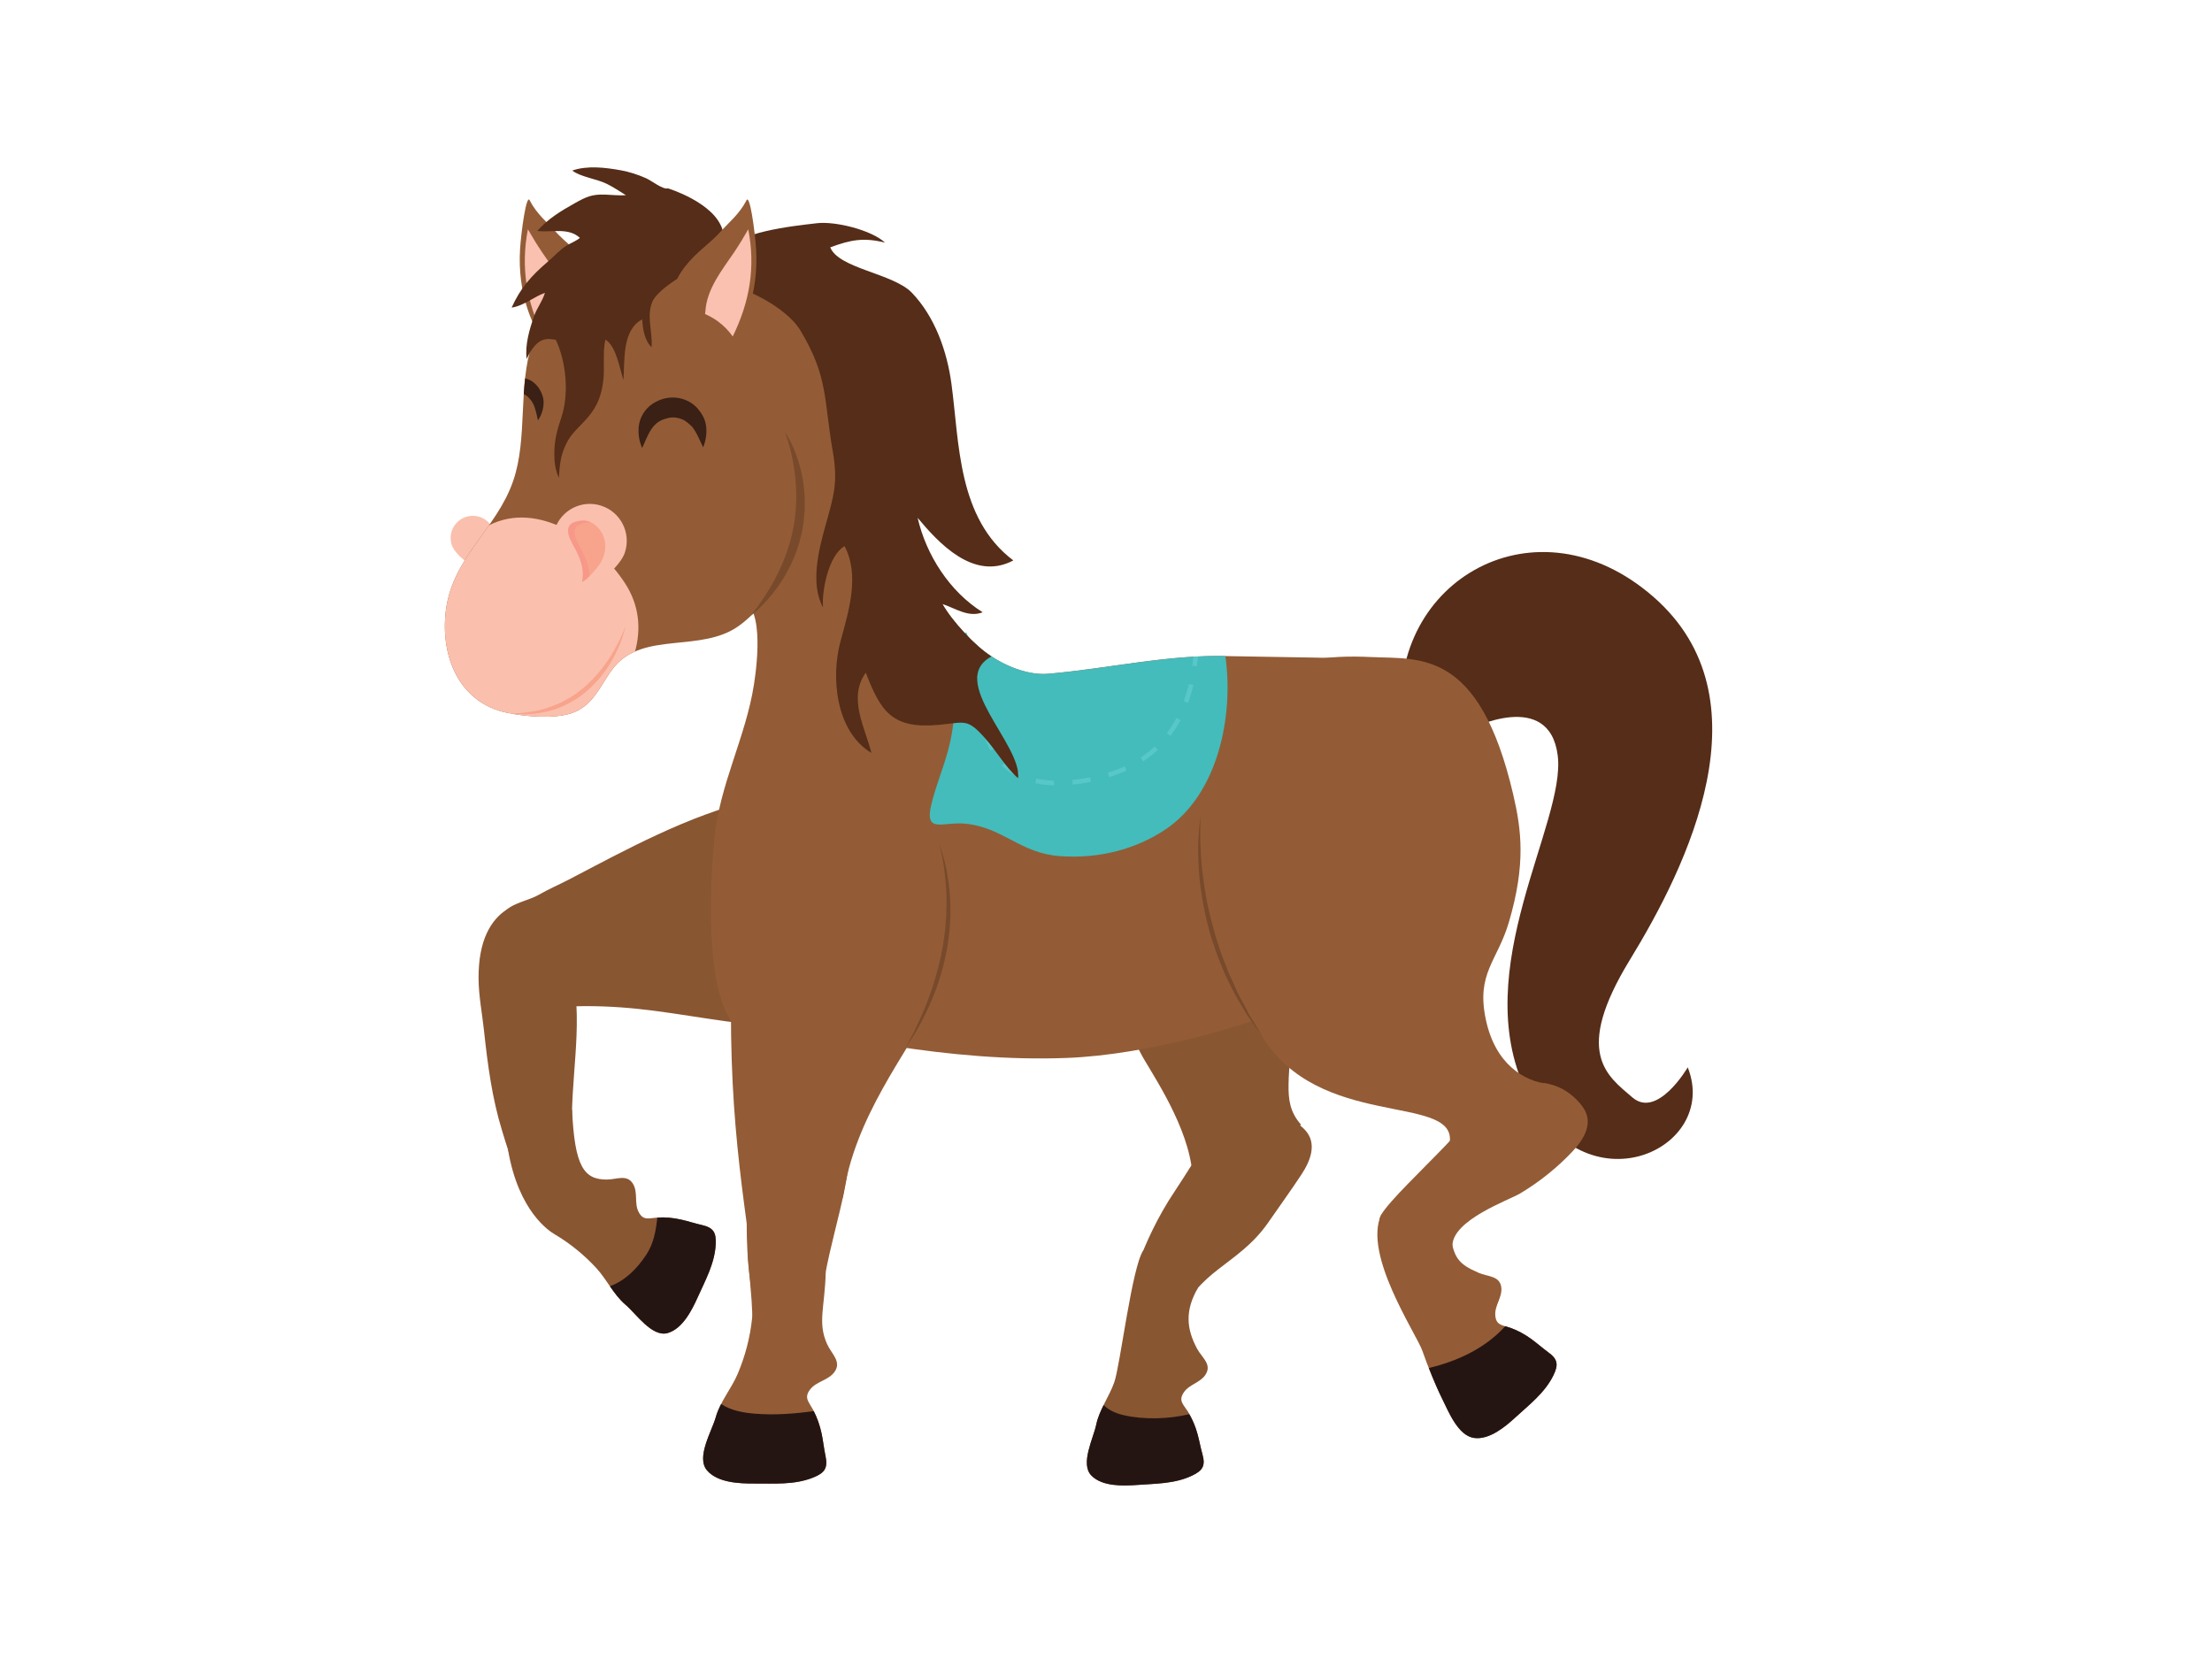 <svg xmlns="http://www.w3.org/2000/svg" xmlns:xlink="http://www.w3.org/1999/xlink" width="200" zoomAndPan="magnify" viewBox="0 0 150 112.5" height="150" preserveAspectRatio="xMidYMid meet" version="1.0"><defs><clipPath id="78c7c3e94c"><path d="M 73 84 L 82 84 L 82 100.801 L 73 100.801 Z M 73 84 " clip-rule="nonzero"/></clipPath><clipPath id="a1ee69a7bf"><path d="M 73 95 L 82 95 L 82 100.801 L 73 100.801 Z M 73 95 " clip-rule="nonzero"/></clipPath><clipPath id="01a514ec49"><path d="M 34 11.199 L 50 11.199 L 50 33 L 34 33 Z M 34 11.199 " clip-rule="nonzero"/></clipPath><clipPath id="a6a7cdbf88"><path d="M 47 85 L 57 85 L 57 100.801 L 47 100.801 Z M 47 85 " clip-rule="nonzero"/></clipPath><clipPath id="688e02124b"><path d="M 47 95 L 57 95 L 57 100.801 L 47 100.801 Z M 47 95 " clip-rule="nonzero"/></clipPath></defs><path fill="#935c36" d="M 37.867 21.785 C 37.387 22.141 37.02 22.535 36.742 22.977 C 36.141 22.094 35.082 19.957 35.266 16.906 C 35.336 15.754 35.703 13.016 35.934 13.613 C 36.395 14.504 37.148 15.125 37.547 15.57 C 38.488 16.629 39.277 17.012 40.141 18.148 C 40.656 18.82 41.129 19.832 41.035 20.754 C 39.91 20.809 38.789 21.109 37.867 21.785 " fill-opacity="1" fill-rule="nonzero"/><path fill="#fac0b0" d="M 36.852 22.816 C 35.691 20.453 35.305 18.117 35.797 15.547 C 36.102 16.078 36.422 16.609 36.773 17.125 C 37.602 18.344 38.617 19.602 38.707 21.129 C 38.711 21.188 38.723 21.238 38.734 21.293 C 38.434 21.43 38.141 21.586 37.867 21.785 C 37.445 22.098 37.117 22.441 36.852 22.816 " fill-opacity="1" fill-rule="nonzero"/><path fill="#552d18" d="M 99.66 49.449 C 99.66 49.449 105.062 46.68 105.633 51.238 C 106.203 55.797 99.547 65.711 103.473 73.973 C 107.398 82.238 116.668 77.965 114.449 72.379 C 114.449 72.379 112.402 75.891 110.695 74.418 C 108.988 72.949 106.656 71.41 110.527 65.086 C 114.395 58.762 120.023 47.363 112.117 40.469 C 104.211 33.574 94.199 39.332 95.051 48.676 C 95.906 58.02 99.66 49.449 99.66 49.449 " fill-opacity="1" fill-rule="nonzero"/><path fill="#895632" d="M 81.703 77.777 C 80.949 78.684 80.375 79.723 79.715 80.699 C 78.426 82.605 77.66 84.43 77.273 85.445 C 76.488 87.488 78.957 92.723 79.988 89.543 C 81.098 86.133 83.945 85.859 86 82.902 C 86.75 81.816 87.527 80.75 88.254 79.645 C 88.859 78.727 89.34 77.547 88.504 76.633 C 87.891 75.965 85.082 73.715 81.703 77.777 " fill-opacity="1" fill-rule="nonzero"/><g clip-path="url(#78c7c3e94c)"><path fill="#895632" d="M 77.535 84.785 C 76.758 85.902 75.969 92.562 75.566 93.719 C 75.223 94.707 74.551 95.578 74.336 96.613 C 74.141 97.547 73.238 99.262 74.004 100.055 C 74.738 100.812 76.145 100.766 77.094 100.699 C 78.309 100.605 79.656 100.633 80.844 100.062 C 81.574 99.715 81.754 99.383 81.539 98.613 C 81.406 98.145 81.332 97.688 81.199 97.219 C 81.047 96.672 80.836 96.164 80.551 95.715 C 80.238 95.223 79.891 94.984 80.281 94.414 C 80.66 93.852 81.441 93.766 81.785 93.156 C 82.164 92.488 81.488 92.043 81.176 91.457 C 80.449 90.102 80.348 88.863 81.234 87.336 L 77.535 84.785 " fill-opacity="1" fill-rule="nonzero"/></g><g clip-path="url(#a1ee69a7bf)"><path fill="#251512" d="M 81.199 97.219 C 81.07 96.738 80.879 96.301 80.645 95.898 C 79.238 96.238 77.578 96.277 76.215 95.969 C 75.609 95.832 75.16 95.602 74.84 95.277 C 74.629 95.703 74.434 96.141 74.336 96.613 C 74.141 97.547 73.238 99.262 74.004 100.055 C 74.738 100.812 76.145 100.766 77.094 100.699 C 78.309 100.605 79.656 100.633 80.844 100.062 C 81.574 99.715 81.754 99.383 81.539 98.613 C 81.406 98.145 81.332 97.688 81.199 97.219 " fill-opacity="1" fill-rule="nonzero"/></g><path fill="#895632" d="M 90.07 51.523 C 91.176 53.715 91.172 55.938 90.801 58.293 C 89.992 63.434 87.457 68.41 87.379 73.527 C 87.363 74.543 87.461 75.406 88.227 76.266 C 86.516 77.387 81.16 81.332 80.781 78.969 C 80.27 75.805 77.867 72.445 77.371 71.453 C 74.637 65.973 70.637 61.582 69.309 55.32 C 68.863 53.219 69.508 50.629 70.781 48.902 C 72.715 46.277 75.938 47.086 78.824 46.879 C 81.707 46.672 85.508 42.469 90.07 51.523 " fill-opacity="1" fill-rule="nonzero"/><path fill="#895632" d="M 53.93 68.672 C 52.422 69.465 50.879 69.488 49.242 69.258 C 45.664 68.758 43.188 68.219 39.637 68.227 C 38.93 68.227 38.168 68.281 37.434 68.363 C 36.641 67.188 33.16 63.008 34.277 61.777 C 34.773 61.234 35.895 61.047 36.523 60.684 C 37.168 60.309 37.906 59.992 38.59 59.637 C 42.359 57.668 46.723 55.262 51.051 54.266 C 52.504 53.93 54.309 54.348 55.523 55.215 C 57.363 56.527 58.316 58.539 58.496 60.547 C 58.676 62.555 60.156 65.387 53.93 68.672 " fill-opacity="1" fill-rule="nonzero"/><path fill="#895632" d="M 32.453 66.367 C 32.461 67.547 32.695 68.711 32.82 69.883 C 33.066 72.172 33.367 74.48 34.051 76.688 C 34.539 78.266 35.156 80.664 36.871 81.348 C 38.898 82.156 39.129 79.617 38.934 78.266 C 38.426 74.715 39.383 71.086 39.039 67.496 C 38.91 66.184 38.812 64.867 38.656 63.551 C 38.523 62.461 38.133 61.25 36.906 61.094 C 36.004 60.977 32.41 61.078 32.453 66.367 " fill-opacity="1" fill-rule="nonzero"/><path fill="#935c36" d="M 51.148 46.281 C 51.141 46.328 51.133 46.367 51.129 46.406 C 50.578 49.977 48.781 53.234 48.449 56.855 C 48.156 60.035 47.762 67.133 49.84 69.598 C 52.203 72.398 56.949 70.355 60.492 70.918 C 64.352 71.527 68.414 71.891 72.32 71.742 C 77.844 71.535 84.938 69.543 90.012 67.289 C 94.656 65.23 97.277 63.473 98.141 62.215 C 100.469 58.832 101.984 55.75 101.203 51.801 C 100.473 48.113 98.352 45.453 94.559 44.789 C 93.594 44.617 84.398 44.527 83.453 44.496 C 79.297 44.352 75.273 45.324 71.078 45.691 C 68.387 45.922 62.758 43.176 61.438 33.5 C 60.855 29.246 59.578 24.703 51.762 20.246 L 49.945 40.582 C 51.883 40.652 51.344 44.973 51.148 46.281 " fill-opacity="1" fill-rule="nonzero"/><path fill="#fac0ad" d="M 30.633 36.953 C 30.891 37.746 32.559 38.965 33.352 38.707 C 34.141 38.449 33.754 36.816 33.496 36.023 C 33.238 35.23 32.391 34.797 31.598 35.051 C 30.809 35.309 30.375 36.16 30.633 36.953 " fill-opacity="1" fill-rule="nonzero"/><path fill="#935c36" d="M 51.762 20.246 C 50.184 19.281 47.902 18.93 46.043 18.836 C 42.641 18.664 37.266 19.715 36.09 23.273 C 35.109 26.254 35.801 29.699 34.801 32.609 C 33.68 35.875 30.723 37.75 30.242 41.336 C 29.832 44.406 31.074 47.652 34.387 48.336 C 35.613 48.594 37.605 48.77 38.793 48.352 C 40.344 47.805 40.762 46.297 41.668 45.211 C 43.68 42.801 47.562 44.281 50.113 42.434 C 53.172 40.223 53.809 36.188 54.219 33.078 C 55.594 22.727 53.543 21.336 51.762 20.246 " fill-opacity="1" fill-rule="nonzero"/><path fill="#fac0ad" d="M 43.062 44.184 C 43.48 42.664 43.367 41.051 42.371 39.531 C 40.512 36.684 36.508 33.91 33.16 35.621 C 31.934 37.371 30.559 38.988 30.242 41.336 C 29.832 44.406 31.074 47.652 34.387 48.336 C 35.613 48.594 37.605 48.77 38.793 48.352 C 40.344 47.805 40.762 46.297 41.668 45.211 C 42.07 44.73 42.543 44.41 43.062 44.184 " fill-opacity="1" fill-rule="nonzero"/><path fill="#784a2b" d="M 53.23 29.297 C 53.23 29.297 53.355 29.469 53.531 29.801 C 53.707 30.129 53.934 30.617 54.129 31.234 C 54.223 31.543 54.32 31.879 54.387 32.242 C 54.461 32.605 54.523 32.996 54.547 33.402 C 54.582 33.809 54.586 34.227 54.566 34.656 C 54.535 35.082 54.492 35.516 54.406 35.945 C 54.328 36.371 54.207 36.793 54.074 37.199 C 53.945 37.605 53.773 37.992 53.598 38.359 C 53.422 38.723 53.23 39.066 53.027 39.375 C 52.832 39.691 52.617 39.969 52.422 40.223 C 52.215 40.473 52.031 40.699 51.844 40.883 C 51.664 41.074 51.512 41.234 51.371 41.359 C 51.09 41.609 50.93 41.746 50.93 41.746 C 50.93 41.746 51.055 41.57 51.273 41.273 C 51.391 41.133 51.508 40.938 51.656 40.73 C 51.809 40.523 51.953 40.273 52.125 40.012 C 52.211 39.883 52.281 39.738 52.367 39.594 C 52.449 39.445 52.539 39.297 52.617 39.137 C 52.785 38.824 52.938 38.48 53.09 38.129 C 53.242 37.773 53.371 37.395 53.492 37.012 C 53.613 36.625 53.719 36.23 53.785 35.824 C 53.871 35.426 53.918 35.016 53.957 34.617 C 53.977 34.211 54.008 33.812 53.992 33.43 C 53.984 33.043 53.961 32.668 53.922 32.316 C 53.883 31.965 53.828 31.629 53.777 31.32 C 53.547 30.094 53.23 29.297 53.23 29.297 " fill-opacity="1" fill-rule="nonzero"/><path fill="#fac0ad" d="M 42.379 37.453 C 41.953 38.77 39.172 40.793 37.855 40.367 C 36.543 39.941 37.188 37.223 37.617 35.902 C 38.043 34.586 39.457 33.863 40.77 34.293 C 42.086 34.719 42.805 36.133 42.379 37.453 " fill-opacity="1" fill-rule="nonzero"/><path fill="#f8a48d" d="M 40.641 35.879 C 40.43 35.621 40.141 35.406 39.82 35.332 C 39.512 35.258 38.871 35.34 38.652 35.605 C 38.359 35.969 38.648 36.559 38.84 36.902 C 39.371 37.852 39.652 38.574 39.477 39.465 C 39.961 39.18 40.449 38.566 40.66 38.27 C 41.117 37.625 41.195 36.703 40.754 36.035 C 40.723 35.984 40.684 35.934 40.641 35.879 " fill-opacity="1" fill-rule="nonzero"/><path fill="#f79889" d="M 39.285 37.023 C 39.094 36.676 38.805 36.09 39.098 35.723 C 39.277 35.5 39.75 35.41 40.082 35.43 C 39.996 35.387 39.91 35.352 39.82 35.332 C 39.512 35.258 38.871 35.34 38.652 35.605 C 38.359 35.969 38.648 36.559 38.84 36.902 C 39.371 37.852 39.652 38.574 39.477 39.465 C 39.645 39.367 39.809 39.227 39.965 39.078 C 39.969 38.402 39.711 37.785 39.285 37.023 " fill-opacity="1" fill-rule="nonzero"/><path fill="#f8a48d" d="M 42.418 42.465 C 42.418 42.465 42.391 42.629 42.309 42.906 C 42.219 43.184 42.098 43.582 41.883 44.035 C 41.781 44.266 41.652 44.504 41.516 44.758 C 41.371 45.004 41.215 45.266 41.027 45.52 C 40.84 45.773 40.637 46.031 40.41 46.27 C 40.184 46.512 39.941 46.746 39.68 46.961 C 39.551 47.07 39.41 47.164 39.277 47.266 C 39.137 47.355 38.996 47.453 38.855 47.535 C 38.566 47.707 38.273 47.852 37.98 47.969 C 37.691 48.09 37.395 48.176 37.117 48.246 C 36.836 48.316 36.566 48.355 36.316 48.391 C 36.07 48.418 35.84 48.441 35.637 48.438 C 35.434 48.434 35.258 48.441 35.113 48.426 C 34.824 48.402 34.66 48.391 34.66 48.391 C 34.66 48.391 34.824 48.383 35.113 48.367 C 35.258 48.363 35.43 48.336 35.629 48.32 C 35.828 48.301 36.051 48.25 36.289 48.215 C 36.531 48.164 36.789 48.109 37.055 48.02 C 37.32 47.938 37.594 47.832 37.871 47.711 C 38.152 47.59 38.422 47.438 38.695 47.273 C 38.832 47.191 38.965 47.098 39.098 47.012 C 39.223 46.91 39.359 46.82 39.48 46.715 C 39.73 46.512 39.969 46.289 40.188 46.059 C 40.406 45.828 40.617 45.594 40.805 45.352 C 41.176 44.871 41.492 44.391 41.723 43.957 C 41.961 43.523 42.141 43.152 42.25 42.887 C 42.363 42.621 42.418 42.465 42.418 42.465 " fill-opacity="1" fill-rule="nonzero"/><g clip-path="url(#01a514ec49)"><path fill="#552d18" d="M 46.043 18.836 C 46 18.859 44.555 19.73 44.242 20.453 C 43.816 21.434 44.273 22.543 44.184 23.547 C 43.707 23.094 43.582 22.281 43.551 21.656 C 42.16 22.383 42.375 24.465 42.277 25.766 C 42.02 25.016 41.801 23.488 41.055 23.027 C 40.852 23.855 41.012 24.93 40.914 25.777 C 40.793 26.785 40.527 27.531 39.852 28.316 C 39.328 28.926 38.73 29.375 38.383 30.117 C 37.992 30.957 37.965 31.492 37.895 32.418 C 37.66 31.828 37.59 31.438 37.59 30.742 C 37.59 29.859 37.785 29.141 38.066 28.305 C 38.605 26.688 38.395 24.539 37.688 23.039 C 37.262 23.004 36.484 22.66 35.707 24.348 C 35.602 23.352 35.895 22.363 36.219 21.43 C 36.41 20.887 36.797 20.402 36.953 19.859 C 36.23 20.105 35.531 20.738 34.695 20.859 C 35.273 19.57 36.012 18.715 37.125 17.766 C 37.574 17.387 37.938 16.953 38.438 16.645 C 38.727 16.469 39.074 16.344 39.324 16.129 C 38.527 15.402 37.406 15.781 36.434 15.66 C 37.16 14.836 38.027 14.312 38.973 13.781 C 39.742 13.352 40.129 13.168 41.016 13.195 C 41.496 13.211 41.969 13.27 42.445 13.238 C 42.047 12.992 41.594 12.684 41.152 12.469 C 40.449 12.121 39.383 12.008 38.805 11.566 C 39.82 11.211 41.039 11.359 42.074 11.543 C 42.668 11.648 43.273 11.844 43.828 12.094 C 44.184 12.254 44.961 12.875 45.297 12.773 C 45.297 12.773 48.422 13.723 48.992 15.57 C 49.566 17.422 46.043 18.836 46.043 18.836 " fill-opacity="1" fill-rule="nonzero"/></g><path fill="#3a2015" d="M 47.68 30.336 C 47.68 30.336 47.621 30.215 47.531 30.012 C 47.484 29.914 47.43 29.797 47.367 29.66 C 47.301 29.531 47.234 29.387 47.148 29.25 C 47.066 29.109 46.973 28.977 46.867 28.871 C 46.812 28.82 46.758 28.77 46.688 28.715 C 46.656 28.688 46.617 28.664 46.574 28.625 L 46.559 28.613 L 46.551 28.605 L 46.562 28.621 L 46.559 28.617 L 46.527 28.59 L 46.461 28.539 L 46.375 28.492 C 46.34 28.477 46.309 28.457 46.273 28.441 C 46.203 28.41 46.129 28.387 46.059 28.363 C 45.91 28.324 45.758 28.301 45.602 28.309 C 45.445 28.309 45.285 28.344 45.125 28.395 C 44.988 28.438 44.961 28.453 44.891 28.477 C 44.82 28.512 44.754 28.547 44.688 28.586 C 44.559 28.664 44.441 28.766 44.336 28.883 C 44.23 29.004 44.141 29.145 44.059 29.285 C 43.98 29.426 43.906 29.57 43.848 29.703 C 43.789 29.832 43.73 29.953 43.691 30.055 C 43.605 30.258 43.547 30.379 43.547 30.379 C 43.547 30.379 43.484 30.258 43.422 30.043 C 43.355 29.82 43.281 29.5 43.301 29.082 C 43.312 28.875 43.348 28.645 43.441 28.398 C 43.535 28.156 43.684 27.902 43.895 27.68 C 43.996 27.57 44.117 27.477 44.242 27.387 C 44.379 27.297 44.559 27.199 44.645 27.168 C 44.922 27.039 45.242 26.965 45.566 26.957 C 45.891 26.949 46.219 27.008 46.516 27.137 C 46.664 27.195 46.809 27.273 46.934 27.367 C 47 27.41 47.059 27.461 47.117 27.512 C 47.176 27.559 47.242 27.629 47.293 27.684 C 47.336 27.734 47.375 27.785 47.414 27.832 C 47.449 27.879 47.488 27.93 47.523 27.984 C 47.598 28.098 47.676 28.215 47.727 28.34 C 47.84 28.59 47.879 28.828 47.898 29.035 C 47.926 29.453 47.855 29.77 47.797 29.996 C 47.77 30.105 47.734 30.188 47.715 30.246 C 47.691 30.301 47.68 30.336 47.68 30.336 " fill-opacity="1" fill-rule="nonzero"/><path fill="#3a2015" d="M 36.832 26.98 C 36.809 26.879 36.77 26.773 36.73 26.676 L 36.672 26.543 L 36.586 26.398 C 36.562 26.355 36.551 26.324 36.512 26.273 L 36.379 26.117 C 36.285 26.012 36.191 25.945 36.09 25.863 C 35.941 25.77 35.777 25.699 35.609 25.648 C 35.57 26.004 35.543 26.363 35.516 26.727 L 35.543 26.738 C 35.59 26.77 35.656 26.801 35.688 26.824 L 35.746 26.863 C 35.77 26.875 35.805 26.922 35.832 26.949 L 35.879 27 L 35.898 27.023 L 35.902 27.027 L 35.887 27 L 35.891 27.008 L 35.902 27.02 L 35.973 27.105 C 36.02 27.156 36.051 27.207 36.086 27.254 C 36.148 27.352 36.203 27.469 36.246 27.59 C 36.324 27.832 36.383 28.055 36.418 28.234 C 36.453 28.406 36.484 28.504 36.484 28.504 C 36.484 28.504 36.543 28.418 36.625 28.262 C 36.664 28.184 36.711 28.086 36.75 27.965 C 36.793 27.844 36.828 27.703 36.848 27.539 C 36.867 27.379 36.875 27.188 36.832 26.98 " fill-opacity="1" fill-rule="nonzero"/><path fill="#895632" d="M 34.453 77.98 C 35.168 82.176 37.273 83.5 37.605 83.695 C 38.656 84.316 39.625 85.105 40.449 86.004 C 41.16 86.781 41.602 87.785 42.41 88.469 C 43.133 89.082 44.215 90.695 45.273 90.398 C 46.285 90.109 46.918 88.848 47.309 87.98 C 47.805 86.867 48.469 85.691 48.535 84.371 C 48.574 83.562 48.367 83.246 47.594 83.07 C 47.117 82.965 46.68 82.812 46.203 82.707 C 45.652 82.582 45.105 82.527 44.574 82.566 C 43.992 82.605 43.621 82.797 43.305 82.184 C 42.992 81.582 43.285 80.855 42.914 80.262 C 42.508 79.609 41.797 79.992 41.133 79.988 C 39.598 79.984 38.965 79.109 38.793 75.246 L 34.453 77.98 " fill-opacity="1" fill-rule="nonzero"/><path fill="#251512" d="M 47.594 83.07 C 47.117 82.965 46.68 82.812 46.203 82.707 C 45.652 82.582 45.105 82.527 44.574 82.566 C 44.48 83.453 44.328 84.324 43.828 85.082 C 43.207 86.02 42.41 86.836 41.359 87.223 C 41.672 87.672 41.992 88.113 42.41 88.469 C 43.133 89.082 44.215 90.695 45.273 90.398 C 46.285 90.109 46.918 88.848 47.309 87.98 C 47.805 86.867 48.469 85.691 48.535 84.371 C 48.574 83.562 48.367 83.246 47.594 83.07 " fill-opacity="1" fill-rule="nonzero"/><path fill="#935c36" d="M 51.004 75.672 C 50.809 76.898 50.844 78.152 50.77 79.391 C 50.625 81.82 50.531 84.27 50.852 86.688 C 51.086 88.414 51.309 91.016 52.969 92.031 C 54.938 93.223 55.621 90.625 55.656 89.188 C 55.75 85.402 57.383 81.797 57.652 78.004 C 57.754 76.617 57.883 75.23 57.949 73.836 C 58.004 72.676 57.809 71.348 56.559 70.969 C 55.641 70.688 51.887 70.16 51.004 75.672 " fill-opacity="1" fill-rule="nonzero"/><g clip-path="url(#a6a7cdbf88)"><path fill="#935c36" d="M 50.699 85.105 C 50.973 88.047 51.039 88.992 51 89.398 C 50.867 90.684 50.535 91.957 50.031 93.148 C 49.602 94.168 48.836 95.035 48.535 96.109 C 48.262 97.074 47.191 98.82 47.941 99.707 C 48.664 100.555 50.152 100.605 51.152 100.602 C 52.434 100.59 53.852 100.715 55.145 100.195 C 55.938 99.879 56.152 99.543 55.977 98.719 C 55.871 98.215 55.824 97.73 55.719 97.227 C 55.594 96.641 55.406 96.09 55.137 95.598 C 54.844 95.059 54.496 94.785 54.945 94.211 C 55.387 93.648 56.211 93.609 56.617 92.992 C 57.062 92.316 56.383 91.801 56.094 91.16 C 55.422 89.684 55.938 88.668 55.996 86.23 L 50.699 85.105 " fill-opacity="1" fill-rule="nonzero"/></g><g clip-path="url(#688e02124b)"><path fill="#251512" d="M 55.719 97.227 C 55.602 96.676 55.422 96.16 55.18 95.691 C 53.855 95.871 52.52 95.973 51.176 95.863 C 50.406 95.801 49.547 95.648 48.902 95.207 C 48.754 95.496 48.621 95.793 48.535 96.109 C 48.262 97.074 47.191 98.82 47.941 99.707 C 48.664 100.555 50.152 100.605 51.152 100.602 C 52.434 100.59 53.852 100.715 55.145 100.195 C 55.938 99.879 56.152 99.543 55.977 98.719 C 55.871 98.215 55.824 97.73 55.719 97.227 " fill-opacity="1" fill-rule="nonzero"/></g><path fill="#935c36" d="M 64.172 63.203 C 64.461 64.977 63.965 66.531 63.188 68.094 C 61.484 71.508 57.957 75.699 57.168 81.156 C 57.062 81.895 50.871 84.715 50.637 82.977 C 49.695 76.016 49.012 69.617 50.191 55.312 C 50.324 53.742 55.531 55.406 57.594 55.898 C 59.652 56.395 62.984 55.863 64.172 63.203 " fill-opacity="1" fill-rule="nonzero"/><path fill="#935c36" d="M 100.5 75.121 C 99.602 75.887 98.859 76.812 98.043 77.66 C 96.449 79.324 94.227 81.426 93.672 82.355 C 92.555 84.238 98.5 87.816 98.492 84.477 C 98.488 82.73 102.328 81.379 103.078 80.934 C 104.504 80.086 105.73 79.047 106.633 78.082 C 107.387 77.281 108.062 76.203 107.395 75.16 C 106.906 74.391 104.52 71.695 100.5 75.121 " fill-opacity="1" fill-rule="nonzero"/><path fill="#935c36" d="M 93.672 82.355 C 92.391 85.059 96.055 90.453 96.457 91.609 C 96.801 92.598 97.332 93.922 97.805 94.871 C 98.23 95.727 98.875 97.367 99.969 97.512 C 101.012 97.648 102.09 96.738 102.789 96.094 C 103.684 95.27 104.758 94.453 105.34 93.266 C 105.695 92.539 105.633 92.164 104.988 91.699 C 104.594 91.41 104.25 91.102 103.855 90.812 C 103.398 90.48 102.918 90.215 102.414 90.039 C 101.863 89.848 101.445 89.875 101.398 89.188 C 101.348 88.508 101.906 87.957 101.801 87.266 C 101.684 86.508 100.875 86.574 100.27 86.312 C 98.859 85.699 98.57 85.289 98.32 83.539 L 93.672 82.355 " fill-opacity="1" fill-rule="nonzero"/><path fill="#251512" d="M 104.988 91.699 C 104.594 91.41 104.25 91.102 103.855 90.812 C 103.398 90.48 102.918 90.215 102.414 90.039 C 102.293 89.996 102.18 89.965 102.07 89.934 C 100.734 91.418 98.84 92.305 96.891 92.766 C 97.176 93.496 97.5 94.262 97.805 94.871 C 98.23 95.727 98.875 97.367 99.969 97.512 C 101.012 97.648 102.09 96.738 102.789 96.094 C 103.684 95.27 104.758 94.453 105.34 93.266 C 105.695 92.539 105.633 92.164 104.988 91.699 " fill-opacity="1" fill-rule="nonzero"/><path fill="#935c36" d="M 100.762 69.16 C 100.082 66 101.543 65.18 102.32 62.539 C 103.484 58.586 103.168 56.258 102.613 53.871 C 100.309 43.992 96.297 44.711 92.973 44.555 C 90.082 44.418 86.977 44.676 84.48 46.766 C 82.836 48.145 81.668 50.512 81.539 52.66 C 80.988 62.055 82.426 64.992 85.578 70.242 C 89.402 76.605 98.566 74.172 98.32 77.367 C 98.16 79.441 102.48 75.613 105.039 73.512 C 103.355 73.34 101.406 72.168 100.762 69.16 " fill-opacity="1" fill-rule="nonzero"/><path fill="#784a2b" d="M 81.434 55.312 C 81.434 55.312 81.43 55.375 81.422 55.488 C 81.41 55.605 81.406 55.773 81.398 55.992 C 81.395 56.207 81.383 56.469 81.391 56.77 C 81.395 57.07 81.41 57.41 81.43 57.777 C 81.438 58.148 81.488 58.547 81.52 58.965 C 81.551 59.176 81.578 59.391 81.605 59.609 C 81.637 59.832 81.66 60.055 81.703 60.281 C 81.742 60.512 81.781 60.742 81.816 60.977 C 81.859 61.207 81.918 61.441 81.969 61.68 C 82.059 62.152 82.199 62.625 82.328 63.098 L 82.422 63.453 L 82.535 63.805 C 82.613 64.039 82.688 64.27 82.762 64.5 C 82.91 64.961 83.105 65.395 83.266 65.824 C 83.344 66.043 83.449 66.242 83.539 66.449 C 83.629 66.648 83.719 66.848 83.805 67.039 C 83.969 67.43 84.172 67.777 84.344 68.105 C 84.43 68.266 84.512 68.422 84.594 68.574 C 84.668 68.723 84.742 68.863 84.824 68.988 C 84.98 69.246 85.117 69.469 85.23 69.656 C 85.453 70.027 85.578 70.242 85.578 70.242 C 85.578 70.242 85.434 70.039 85.18 69.691 C 85.055 69.512 84.902 69.297 84.727 69.055 C 84.543 68.812 84.383 68.508 84.188 68.191 C 84 67.871 83.781 67.531 83.598 67.145 C 83.41 66.762 83.188 66.367 83.012 65.934 C 82.844 65.5 82.641 65.062 82.48 64.598 C 82.402 64.367 82.324 64.133 82.246 63.898 L 82.125 63.543 L 82.023 63.184 C 81.898 62.703 81.766 62.223 81.68 61.738 C 81.633 61.5 81.578 61.262 81.539 61.027 C 81.504 60.789 81.469 60.555 81.434 60.324 C 81.352 59.863 81.336 59.41 81.293 58.984 C 81.277 58.559 81.246 58.156 81.25 57.781 C 81.25 57.598 81.246 57.418 81.25 57.25 C 81.262 57.078 81.266 56.918 81.273 56.766 C 81.289 56.465 81.316 56.203 81.336 55.984 C 81.383 55.555 81.434 55.312 81.434 55.312 " fill-opacity="1" fill-rule="nonzero"/><path fill="#784a2b" d="M 61.418 71.059 C 61.418 71.059 61.523 70.855 61.703 70.504 C 61.793 70.328 61.91 70.121 62.027 69.871 C 62.145 69.621 62.27 69.34 62.418 69.039 C 62.562 68.734 62.688 68.391 62.84 68.035 C 62.984 67.68 63.102 67.289 63.25 66.898 C 63.371 66.496 63.5 66.082 63.609 65.656 C 63.664 65.441 63.715 65.227 63.766 65.008 C 63.82 64.793 63.852 64.57 63.895 64.352 C 63.988 63.914 64.031 63.469 64.09 63.031 C 64.125 62.594 64.168 62.16 64.172 61.742 C 64.176 61.637 64.18 61.535 64.184 61.43 C 64.184 61.328 64.18 61.227 64.18 61.125 C 64.176 60.922 64.184 60.727 64.172 60.531 C 64.148 60.148 64.129 59.785 64.086 59.449 C 64.055 59.113 64 58.812 63.969 58.539 C 63.918 58.27 63.875 58.035 63.84 57.84 C 63.754 57.453 63.707 57.23 63.707 57.23 C 63.707 57.23 63.777 57.449 63.898 57.824 C 63.949 58.016 64.012 58.25 64.082 58.516 C 64.141 58.785 64.219 59.086 64.262 59.426 C 64.32 59.762 64.363 60.129 64.402 60.516 C 64.422 60.711 64.426 60.914 64.438 61.117 C 64.457 61.324 64.457 61.535 64.453 61.746 C 64.457 62.172 64.43 62.613 64.395 63.062 C 64.375 63.285 64.34 63.508 64.312 63.734 C 64.289 63.961 64.25 64.184 64.207 64.406 C 64.16 64.633 64.125 64.855 64.07 65.078 C 64.016 65.297 63.961 65.516 63.906 65.73 C 63.855 65.953 63.781 66.16 63.715 66.371 C 63.645 66.578 63.586 66.789 63.512 66.988 C 63.355 67.383 63.215 67.773 63.051 68.125 C 62.883 68.477 62.738 68.816 62.578 69.117 C 62.418 69.418 62.266 69.691 62.133 69.93 C 61.992 70.168 61.859 70.367 61.754 70.535 C 61.543 70.867 61.418 71.059 61.418 71.059 " fill-opacity="1" fill-rule="nonzero"/><path fill="#43bcbb" d="M 64.477 42.281 C 65.004 46.504 64.801 49.027 64.277 50.938 C 63.945 52.145 63.457 53.312 63.16 54.531 C 62.664 56.582 63.934 55.703 65.457 55.855 C 68.043 56.113 69.164 57.867 71.902 58.059 C 74.711 58.254 77.148 57.496 79.004 56.266 C 82.605 53.875 83.676 48.539 83.094 44.488 C 79.066 44.41 75.152 45.336 71.078 45.691 C 69.465 45.828 66.789 44.891 64.621 42.027 C 64.586 42.117 64.539 42.203 64.477 42.281 " fill-opacity="1" fill-rule="nonzero"/><path fill="#57c7c9" d="M 65.242 42.996 C 65.316 43.191 65.383 43.391 65.445 43.586 L 65.746 43.488 C 65.684 43.289 65.613 43.086 65.535 42.883 L 65.242 42.996 " fill-opacity="1" fill-rule="nonzero"/><path fill="#57c7c9" d="M 65.773 44.781 C 65.867 45.184 65.945 45.59 66.02 46 L 66.332 45.941 C 66.258 45.531 66.176 45.121 66.078 44.707 Z M 66.223 47.23 C 66.285 47.637 66.348 48.047 66.418 48.469 L 66.73 48.414 C 66.66 48 66.598 47.59 66.535 47.18 Z M 66.68 49.707 C 66.809 50.148 66.973 50.543 67.164 50.895 L 67.445 50.742 C 67.262 50.414 67.105 50.039 66.984 49.621 Z M 67.941 51.926 C 68.258 52.234 68.609 52.484 68.992 52.68 L 69.137 52.395 C 68.781 52.215 68.457 51.984 68.164 51.699 Z M 70.203 53.105 C 70.609 53.199 71.035 53.246 71.473 53.262 L 71.484 52.941 C 71.062 52.93 70.656 52.883 70.273 52.797 Z M 72.742 53.211 C 73.152 53.168 73.57 53.102 73.992 53.016 L 73.926 52.707 C 73.516 52.789 73.109 52.855 72.707 52.895 Z M 75.215 52.703 C 75.637 52.57 76.031 52.418 76.398 52.25 L 76.266 51.961 C 75.91 52.125 75.527 52.27 75.121 52.398 Z M 77.512 51.637 C 77.879 51.395 78.211 51.133 78.516 50.852 L 78.301 50.621 C 78.012 50.891 77.691 51.141 77.34 51.371 Z M 79.371 49.906 C 79.629 49.566 79.855 49.207 80.055 48.828 L 79.777 48.684 C 79.582 49.043 79.367 49.391 79.121 49.715 Z M 80.566 47.664 C 80.711 47.273 80.828 46.867 80.926 46.449 L 80.617 46.375 C 80.523 46.785 80.406 47.18 80.27 47.559 L 80.566 47.664 " fill-opacity="1" fill-rule="nonzero"/><path fill="#57c7c9" d="M 81.16 45.188 C 81.191 44.977 81.219 44.766 81.238 44.551 L 80.926 44.52 C 80.902 44.73 80.875 44.938 80.848 45.145 L 81.16 45.188 " fill-opacity="1" fill-rule="nonzero"/><path fill="#552d18" d="M 49.18 17.109 C 49.824 15.734 53.766 15.328 55.391 15.137 C 56.664 14.988 59.105 15.605 60.016 16.453 C 58.57 16.094 57.707 16.254 56.301 16.773 C 56.879 18.223 60.574 18.531 61.844 19.859 C 63.391 21.48 64.219 23.793 64.52 26.031 C 65.062 30.035 64.922 35.141 68.715 38.004 C 66.02 39.441 63.613 36.773 62.227 35.117 C 62.809 37.637 64.391 40.117 66.637 41.52 C 65.684 41.895 64.801 41.258 63.914 40.961 C 64.512 42.047 66.156 43.832 67.234 44.516 C 64.191 46.152 69.316 50.5 69.039 52.773 C 68.18 52.023 67.582 50.934 66.781 50.039 C 65.574 48.691 65.453 48.988 63.637 49.156 C 60.457 49.449 59.707 48.195 58.711 45.613 C 57.477 47.332 58.668 49.352 59.094 51.059 C 56.66 49.602 56.344 45.906 56.988 43.523 C 57.555 41.43 58.316 39.031 57.273 37.035 C 56.203 37.625 55.715 40.043 55.809 41.191 C 54.93 39.574 55.523 37.27 55.98 35.633 C 56.535 33.648 56.84 32.723 56.477 30.637 C 55.855 27.086 56.18 25.578 54.285 22.422 C 53.23 20.668 50.23 19.551 50.23 19.551 C 50.23 19.551 48.473 18.613 49.18 17.109 " fill-opacity="1" fill-rule="nonzero"/><path fill="#935c36" d="M 48.672 21.785 C 49.152 22.141 49.52 22.535 49.797 22.977 C 50.398 22.094 51.457 19.957 51.273 16.906 C 51.203 15.754 50.84 13.016 50.605 13.613 C 50.145 14.504 49.391 15.125 48.992 15.57 C 48.051 16.629 47.266 17.012 46.398 18.148 C 45.883 18.82 45.414 19.832 45.504 20.754 C 46.633 20.809 47.75 21.109 48.672 21.785 " fill-opacity="1" fill-rule="nonzero"/><path fill="#fac0b0" d="M 49.688 22.816 C 50.848 20.453 51.238 18.117 50.742 15.547 C 50.438 16.078 50.121 16.609 49.77 17.125 C 48.941 18.344 47.922 19.602 47.832 21.129 C 47.828 21.188 47.816 21.238 47.809 21.293 C 48.109 21.43 48.402 21.586 48.672 21.785 C 49.094 22.098 49.426 22.441 49.688 22.816 " fill-opacity="1" fill-rule="nonzero"/></svg>